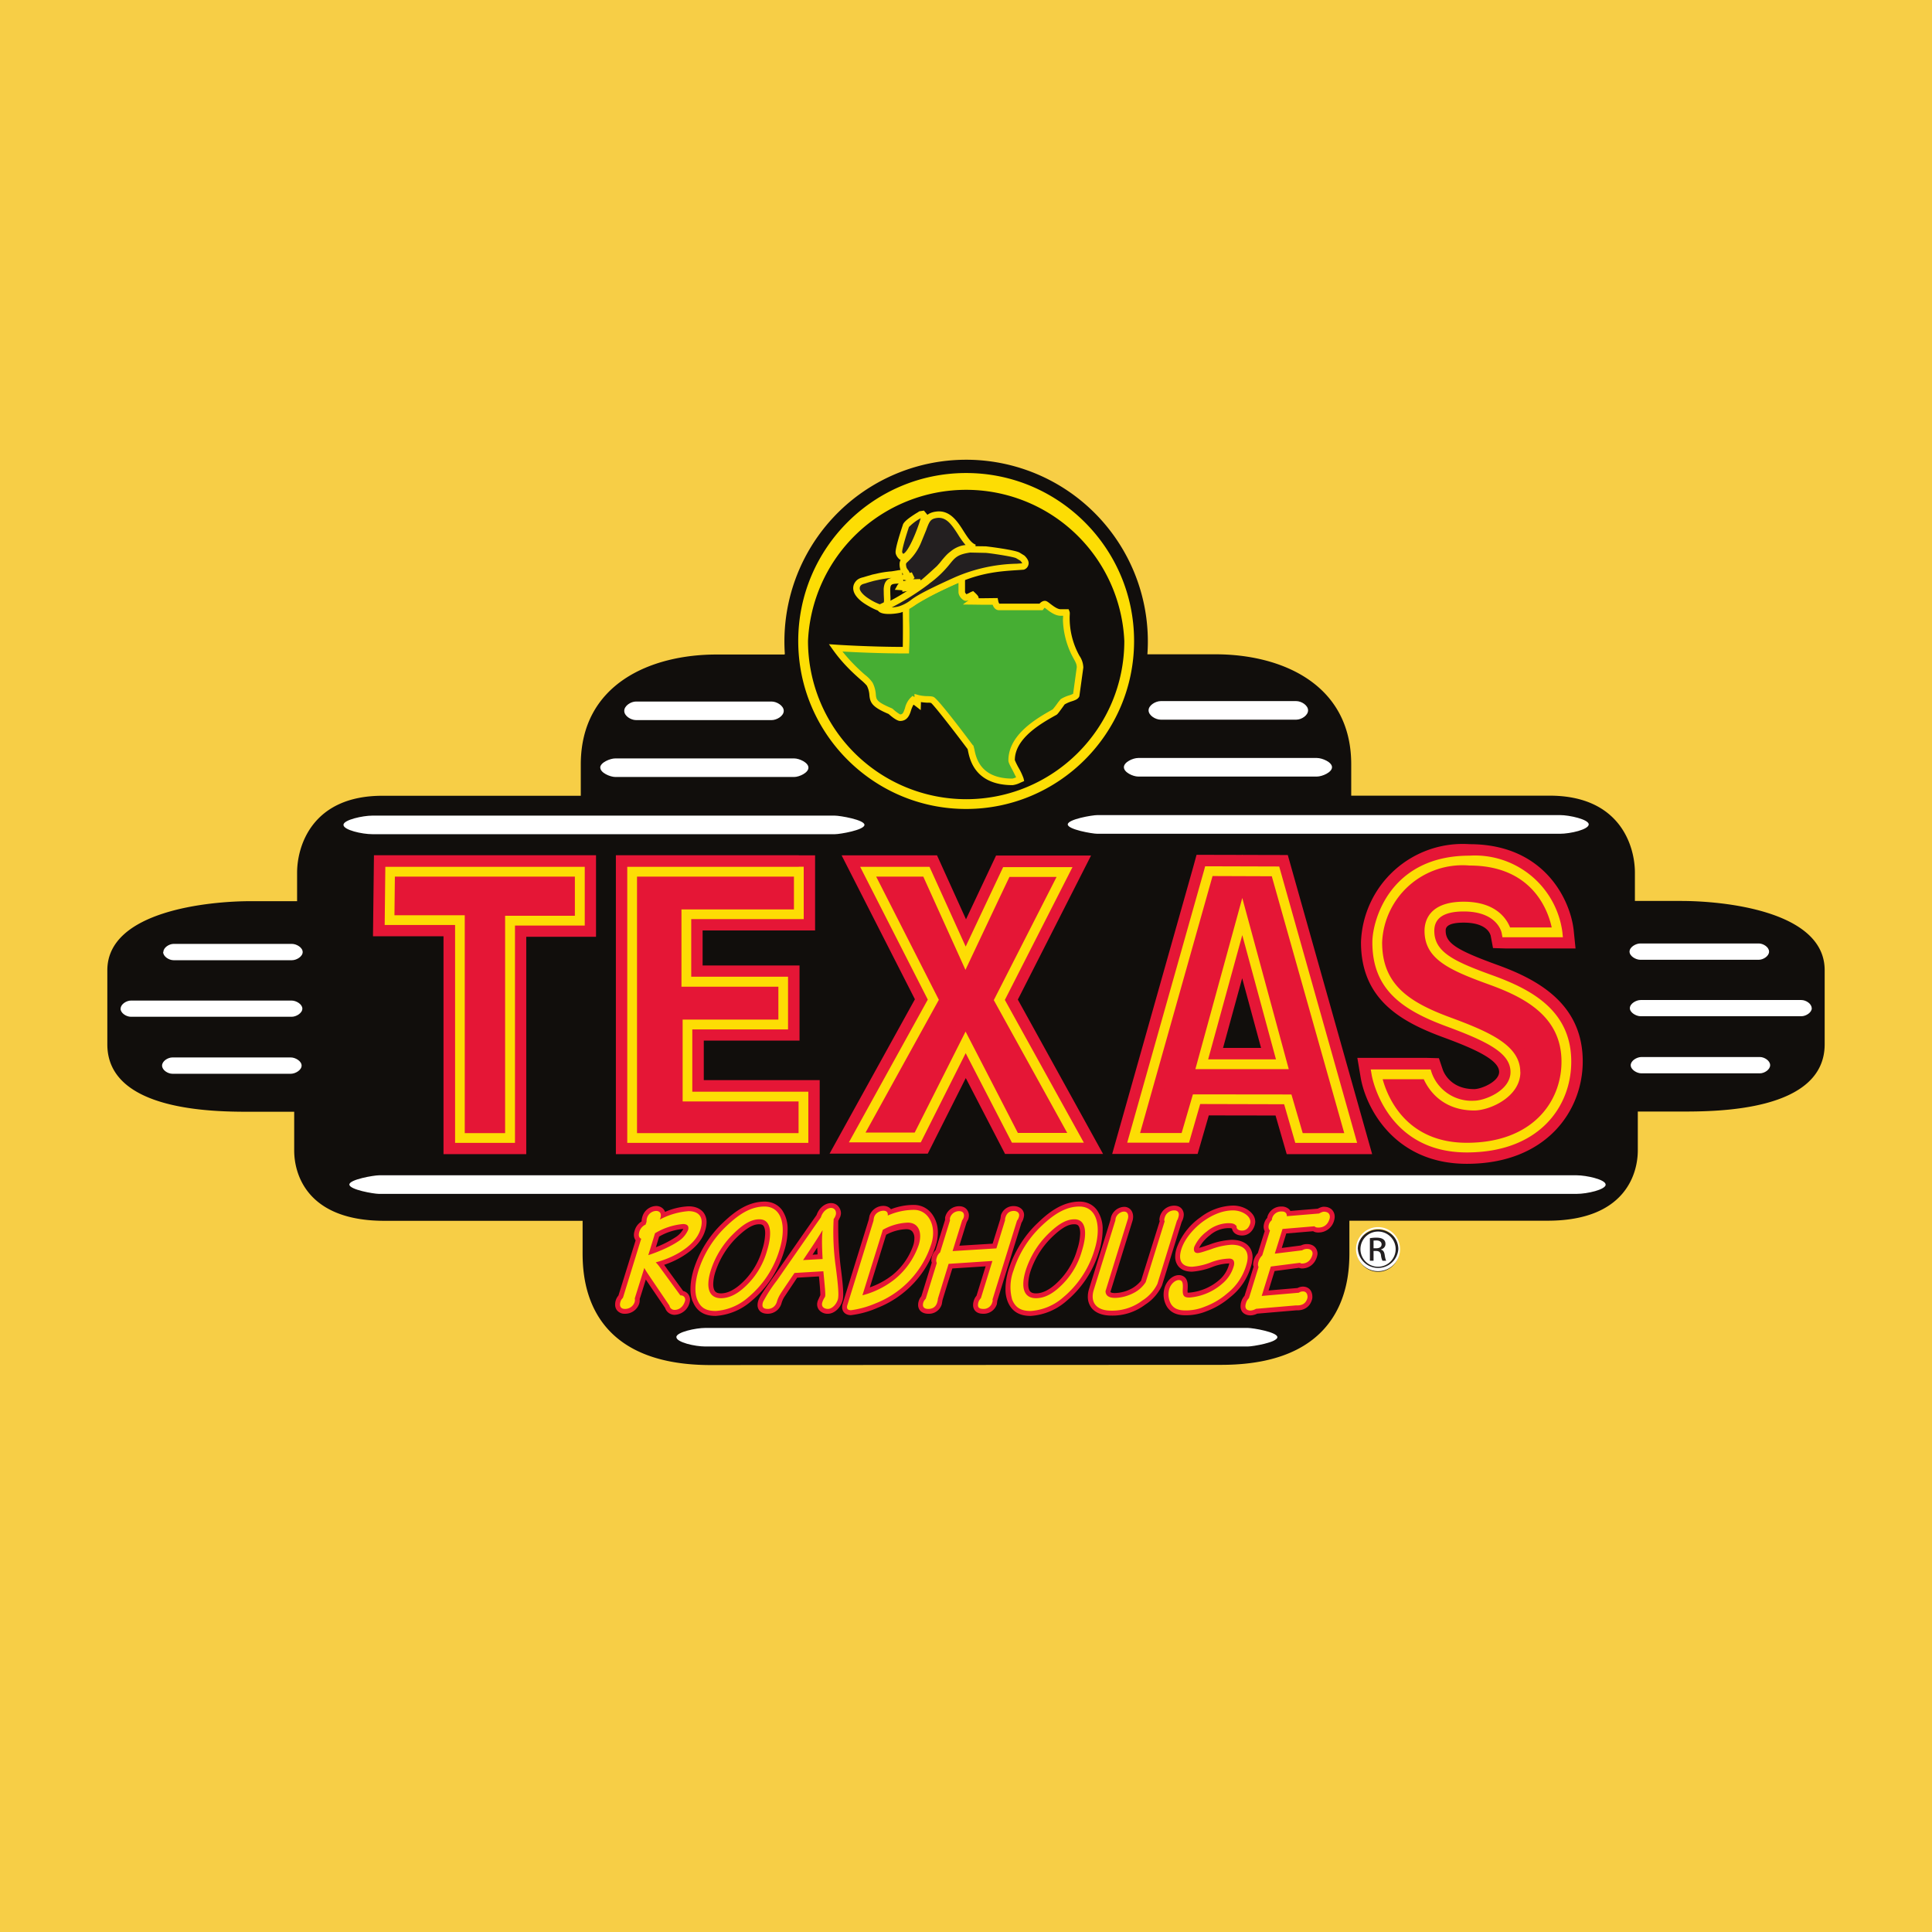<svg xmlns="http://www.w3.org/2000/svg" viewBox="0 0 18 18"><rect x="0" y="0" width="18" height="18" fill="#333333" stroke="none"/>  <g clip-path="url(#a)">    <path fill="#F7CE46" d="M0 0h18v18H0V0Z"/>    <g clip-path="url(#b)">      <path fill="#110E0C" d="M6.622 12.718c-1.229 0-1.194-.893-1.194-1.087v-.257H3.581c-.734 0-.84-.45-.84-.654v-.362h-.406c-.327 0-1.335 0-1.335-.628v-.69c0-.556.955-.644 1.335-.644h.433V8.13c0-.238.132-.716.795-.716h1.848v-.291c0-.752.654-1.025 1.264-1.025h.635l.002-.009a1.693 1.693 0 1 1 3.378.007h.635c.61 0 1.264.274 1.264 1.025v.292h1.848c.663 0 .795.477.795.716v.265h.433c.38 0 1.335.088 1.335.645v.69c0 .627-1.008.627-1.335.627h-.406v.363c0 .203-.106.654-.84.654h-1.847v.256c0 .194.035 1.087-1.194 1.087l-4.756.002Z"/>      <path fill="#E51636" d="M3.634 8.12h1.767v.456h-.65v2.026h-.467v-2.03H3.63l.005-.452Z"/>      <path fill="#E51636" d="M5.25 8.272v.153H4.6v2.025h-.164V8.42h-.654l.002-.148H5.25Zm.151-.304H3.484l-.009.755h.657v2.03h.771V8.728h.65v-.76h-.152Zm.489.152v2.482h1.595v-.387h-1.08v-.672h.892v-.397h-.902v-.629h1.047V8.12H5.89Z"/>      <path fill="#E51636" d="M7.29 8.272v.094H6.244v.932h.903v.094h-.892v.975h1.08v.083H6.042V8.272H7.29Zm.152-.304H5.738v2.785h1.899v-.69h-1.08v-.368h.892v-.7h-.903v-.326h1.048v-.7h-.152ZM9.456 10.6h.564l-.709-1.285.607-1.192h-.543l-.379.803-.365-.806H8.09l.607 1.193-.71 1.284h.565l.445-.887.46.89Z"/>      <path fill="#E51636" d="m8.533 8.272.46 1.015.479-1.012h.199l-.532 1.043.624 1.13h-.215l-.553-1.072-.538 1.069h-.213l.623-1.13-.531-1.043h.197Zm.098-.303h-.79l.683 1.341-.795 1.438h.915l.354-.704.366.707h.913l-.794-1.438.682-1.342H9.28L9 8.565l-.27-.596h-.1Zm5.405.716h.475s-.069-.668-.82-.668a.795.795 0 0 0-.859.762c0 .413.262.593.661.74.4.147.626.262.626.467 0 .205-.262.313-.385.313-.352 0-.438-.291-.438-.291h-.471s.111.683.841.683c.615 0 .927-.374.927-.802 0-.427-.32-.622-.697-.758-.377-.137-.579-.23-.579-.46 0-.14.105-.227.32-.227.36 0 .4.241.4.241Z"/>      <path fill="#E51636" d="M14.27 9.987c0-.317-.328-.464-.724-.61-.42-.155-.562-.306-.562-.598 0-.006.019-.61.707-.61.39 0 .553.207.621.365h-.176c-.071-.117-.222-.241-.499-.241-.347 0-.471.195-.471.378 0 .357.345.482.678.603.43.155.598.328.598.615 0 .395-.305.65-.776.65-.38 0-.554-.215-.632-.38h.166a.6.6 0 0 0 .534.292c.193 0 .537-.155.537-.464Zm-1.59-1.208c0 .529.366.737.76.883.317.116.527.216.527.325 0 .09-.165.16-.233.16-.226 0-.287-.165-.293-.184l-.035-.104-.11-.003h-.65l.03.177c.045.28.31.81.99.81.741 0 1.08-.494 1.08-.954 0-.542-.427-.766-.798-.9-.38-.138-.479-.203-.479-.318 0-.02 0-.075.168-.075.21 0 .246.1.25.119V8.71l.023.123.126.004h.643l-.017-.167c-.029-.278-.268-.805-.97-.805a.948.948 0 0 0-1.012.914Zm-1.106-.241-.377 1.377h.75l-.373-1.377Zm.31-.42.7 2.483h-.482l-.104-.36-.85-.001-.104.36h-.482l.701-2.485.62.002Z"/>      <path fill="#E51636" d="M11.378 8.268h.39c.052.186.527 1.87.616 2.181h-.168l-.104-.359-1.078-.002-.104.36h-.167l.615-2.18Zm-.26-.194-.756 2.677h.796l.104-.359.622.001.104.36h.796l-.786-2.787-.85-.002-.03.11Z"/>      <path fill="#E51636" d="m11.573 9.114.176.649h-.354l.178-.649Zm-.145-.616-.43 1.568h1.148l-.571-2.104-.147.536Z"/>      <path fill="#46AE33" d="M8.44 5.65c0 .126.006.283 0 .407-.311 0-.655-.021-.655-.021.144.203.3.3.319.338.065.13-.041.154.19.251 0 0 .068.061.092.061.081 0 .061-.11.119-.165.017.012.03.02.045.035v-.052c.068.018.114.007.137.017.034.016.355.442.355.442.014.025.014.321.392.321.017 0 .066-.023.073-.026-.01-.037-.082-.153-.082-.173 0-.227.258-.371.401-.451.01-.005.07-.094.073-.095.047-.032.115-.038.128-.061l.036-.26c0-.093-.09-.106-.128-.408-.007-.06.007-.087 0-.104h-.054c-.06 0-.13-.078-.146-.078-.02 0-.037.026-.037.026h-.391c-.024 0-.034-.038-.037-.052-.097.005-.122 0-.21 0 .036-.027.041-.021 0-.06-.014.007-.048.026-.063.026-.004 0-.037-.025-.037-.052v-.131s-.098.036-.251.114c-.154.078-.173.096-.206.117a.884.884 0 0 1-.062.035Z"/>      <path fill="#FDDD04" d="m8.519 5.642.017-.011a2.977 2.977 0 0 1 .394-.201v.086c0 .04.043.082.067.082a.09.09 0 0 0 .028-.006l-.054.04.09.001.075.001h.112c.012.032.032.051.059.051h.407l.01-.013a.05.05 0 0 1 .009-.01l.016.012c.032.025.082.063.132.063h.024l-.002.038a.788.788 0 0 0 .102.365c.017.031.027.05.027.077l-.034.247a.21.21 0 0 1-.035.014.33.33 0 0 0-.081.036l-.025.031a.697.697 0 0 1-.049.064c-.146.082-.413.233-.413.476 0 .017.01.038.042.097l.03.06a.203.203 0 0 1-.034.012c-.302 0-.34-.198-.355-.273l-.01-.038-.002.003c-.148-.198-.332-.436-.367-.452-.015-.007-.032-.007-.054-.008a.385.385 0 0 1-.087-.01l-.038-.011v.03a8.204 8.204 0 0 0-.018-.012l-.018.017a.202.202 0 0 0-.052.096c-.016.048-.023.06-.046.06a.383.383 0 0 1-.07-.053L8.31 6.6l-.004-.002c-.14-.059-.142-.081-.146-.126a.283.283 0 0 0-.03-.111.32.32 0 0 0-.07-.073 1.669 1.669 0 0 1-.211-.218c.115.007.363.018.59.018h.03l.001-.029a3.16 3.16 0 0 0 .001-.279v-.11l.047-.027Zm.43-.285c-.003.001-.1.037-.254.115-.129.066-.164.09-.193.108l-.016.011-.074.042-.002.018.002.13a10.872 10.872 0 0 1-.001.246c-.3 0-.621-.02-.625-.021l-.063-.004.037.052c.096.135.199.226.26.28a.44.44 0 0 1 .056.054.22.22 0 0 1 .024.09c.007.07.027.11.179.174.034.03.079.065.107.065.07 0 .09-.059.103-.102a.27.27 0 0 1 .022-.05c.01.006.067.051.067.051l.002-.06v-.015a.535.535 0 0 0 .063.006.12.12 0 0 1 .031.002c.025.018.194.234.341.43l.003.013c.016.08.063.323.416.323a.225.225 0 0 0 .075-.024l.033-.014-.006-.026a.61.61 0 0 0-.046-.098.667.667 0 0 1-.035-.071c0-.206.251-.346.386-.421.01-.005.019-.016.065-.08l.013-.018a.298.298 0 0 1 .063-.028c.032-.01.059-.02.071-.042l.003-.005.037-.268v-.002a.202.202 0 0 0-.036-.108.724.724 0 0 1-.091-.37l.001-.022a.06.06 0 0 0-.003-.022l-.008-.02h-.075c-.03 0-.07-.031-.095-.05-.023-.018-.036-.028-.051-.028-.022 0-.04.015-.05.026H9.31a.067.067 0 0 1-.01-.027l-.005-.025-.157.002h-.02c0-.018-.012-.03-.035-.052l-.016-.015-.022.009a.329.329 0 0 1-.041.02c-.007-.007-.013-.015-.013-.02v-.174l-.041.015Z"/>      <path fill="#231F20" d="m8.575 4.793.02-.004.019.022c-.008.039-.11.365-.198.381-.017.003-.037-.026-.04-.042-.009-.038.065-.252.065-.253.017-.036.122-.094.134-.104Z"/>      <path fill="#FDDD04" d="m8.57 4.833.008-.006c-.025.094-.111.313-.163.333a.043.043 0 0 1-.01-.016v-.001c0-.008.003-.05.062-.229l.003-.023-.002.02a.435.435 0 0 1 .101-.078Zm.02-.073-.026.004-.008.006-.02.012c-.053.034-.107.07-.123.103v.001l-.003.009c-.073.22-.067.249-.065.261.006.027.037.074.077.066.12-.021.22-.4.222-.405l.002-.014-.038-.046-.018.003Z"/>      <path fill="#231F20" d="M8.75 5.297c-.095.083-.166.155-.197.16l-.114.022c-.002 0 .008-.008-.051-.011.03-.052.143-.017.187-.043-.052.002-.098.008-.103-.018-.005-.024.002-.02.028-.045-.046.009-.03.019-.067.012.038-.034-.008-.036-.018-.086-.02-.097.04-.032.141-.251.071-.155.06-.221.16-.24.196-.035.238.267.365.306-.018 0-.034 0-.055.003-.028.002-.045.002-.072.01a.24.24 0 0 0-.08.046c-.032.024-.046.044-.073.074-.02.023-.03.039-.052.061Z"/>      <path fill="#FDDD04" d="M8.46 5.311c-.006-.009-.013-.017-.016-.03a.129.129 0 0 1-.003-.023c0-.01.005-.014.018-.026a.5.5 0 0 0 .125-.183l.045-.11c.03-.082.04-.102.092-.112.09-.016.14.051.206.155a.746.746 0 0 0 .069.096.224.224 0 0 0-.05.01.266.266 0 0 0-.09.05c-.027.02-.042.037-.06.057l-.017.02-.024.03-.027.03-.066.06c-.03.027-.06.054-.084.073l-.004-.013h-.02a.422.422 0 0 1-.047.001l.014-.011-.026-.053-.02.006a.086.086 0 0 0-.014-.027Zm.25-.543c-.089.016-.108.069-.138.149l-.043.107a.445.445 0 0 1-.111.163c-.022.02-.037.037-.037.07 0 .01.001.023.004.037a.124.124 0 0 0 .03.056l-.041.043.054.011.013.002v.003c-.032.004-.062.014-.08.043l-.024.043.05.003.02.002v.014l.032-.005.035-.005.084-.016c.03-.006.069-.04.144-.108l.069-.061.031-.037.022-.026.019-.021a.291.291 0 0 1 .05-.049.21.21 0 0 1 .07-.04.195.195 0 0 1 .05-.009l.016-.001.038-.002h.015l.008-.06c-.04-.013-.075-.067-.112-.125-.058-.092-.131-.206-.267-.181Z"/>      <path fill="#231F20" d="M8.167 5.375c.17-.034.123-.013.208-.032l.01.063c-.082.004-.117.005-.122.084-.002.046.015.135-.013.149l-.052.024c0-.002-.038-.008-.12-.06-.06-.038-.128-.103-.086-.162.022-.031.052-.03.089-.043.032-.012.052-.014.086-.023Z"/>      <path fill="#FDDD04" d="M8.307 5.384c-.041.01-.07.035-.074.105l.001.053.002.043c0 .012 0 .023-.003.028a13.28 13.28 0 0 1-.036.017.478.478 0 0 1-.102-.052c-.048-.03-.08-.065-.085-.091v-.008c0-.007.002-.013.006-.02.01-.013.02-.017.044-.023l.031-.01.05-.014.032-.007a1.03 1.03 0 0 1 .134-.021Zm.043-.007h-.002.002Zm.018-.064-.06.01a.906.906 0 0 0-.147.023l-.033.007-.058.017-.026.008c-.025.006-.055.014-.077.046a.095.095 0 0 0-.016.074c.011.06.075.108.112.131.07.044.109.057.122.061l-.01-.008.014.01.022-.002.052-.024c.038-.018.035-.074.032-.127l-.001-.047c.003-.052.01-.052.091-.056l.034-.001-.004-.034-.015-.093-.032.005Z"/>      <path fill="#231F20" d="m9.036 5.118.146.002c.024 0 .27.035.302.054l.044.027c.003.006.031.031.024.053-.004.012-.01.02-.023.024-.14.01-.36.01-.621.128-.524.237-.332.194-.52.27-.027.012-.17.024-.184-.005 0 0 .159-.053.435-.257.245-.182.178-.267.397-.296Z"/>      <path fill="#FDDD04" d="M8.657 5.438a.981.981 0 0 0 .192-.183c.05-.062.074-.09.19-.107l.142.003c.026 0 .258.034.287.05l.04.024v.001c.012.013.014.018.015.021l.003.001-.053.004a1.52 1.52 0 0 0-.578.127c-.322.145-.377.187-.413.215a.365.365 0 0 1-.106.055.294.294 0 0 1-.068.01 2.38 2.38 0 0 0 .349-.22Zm.375-.35c-.14.019-.176.062-.23.128a.924.924 0 0 1-.181.173c-.268.199-.425.253-.426.254l-.032.01.014.03c.027.062.205.03.222.022a.422.422 0 0 0 .12-.063c.034-.026.086-.065.401-.208.226-.102.417-.113.556-.122l.057-.004h.003a.062.062 0 0 0 .045-.044c.011-.035-.016-.065-.027-.078l-.003-.003-.007-.007-.044-.027c-.04-.025-.298-.058-.318-.059l-.147-.002h-.003Z"/>      <path fill="#FDDD04" d="M7.528 5.972a1.475 1.475 0 0 1 2.947 0c0 .813-.661 1.474-1.474 1.474a1.475 1.475 0 0 1-1.473-1.474Zm-.091 0c0 .863.702 1.565 1.564 1.565.863 0 1.565-.702 1.565-1.565s-.702-1.565-1.565-1.565c-.862 0-1.564.702-1.564 1.565Z"/>      <path fill="#fff" d="M12.187 6.618c0 .048-.062.087-.11.087h-1.263c-.048 0-.113-.039-.113-.087 0-.047.065-.086.113-.086h1.263c.048 0 .11.039.11.086Zm.223.53c0 .048-.092.087-.14.087h-1.666c-.048 0-.133-.039-.133-.087 0-.048.085-.086.133-.086h1.666c.048 0 .14.038.14.086Zm2.392.532c0 .049-.173.088-.268.088h-4.31c-.048 0-.276-.04-.276-.087 0-.048.228-.087.276-.087h4.31c.088 0 .268.04.268.087Zm1.68 1.186c0 .042-.054.076-.096.076h-1.104c-.042 0-.1-.034-.1-.076 0-.042.058-.076.1-.076h1.104c.042 0 .096.034.096.076Zm.01 1.058c0 .042-.054.076-.095.076h-1.105c-.042 0-.099-.034-.099-.076 0-.042.057-.076.1-.076h1.104c.041 0 .095.034.095.076Zm.388-.531c0 .041-.055.075-.097.075h-1.498c-.042 0-.1-.034-.1-.075 0-.042.058-.076.1-.076h1.498c.042 0 .096.034.096.076Zm-1.92 1.643c0 .048-.174.087-.27.087H3.53c-.047 0-.275-.039-.275-.087 0-.047.228-.086.276-.086h11.16c.087 0 .268.039.268.086ZM5.816 6.623c0 .048.062.086.11.086h1.263c.048 0 .113-.038.113-.086 0-.048-.065-.087-.113-.087H5.925c-.047 0-.109.039-.109.087Zm-.223.529c0 .048.092.087.14.087h1.666c.047 0 .133-.039.133-.087 0-.048-.086-.086-.133-.086H5.732c-.047 0-.14.038-.14.086ZM3.2 7.685c0 .048.173.087.269.087h4.31c.047 0 .275-.039.275-.087 0-.047-.228-.086-.276-.086h-4.31c-.087 0-.268.039-.268.086ZM1.52 8.87c0 .042.055.076.096.076h1.105c.042 0 .099-.034.099-.076 0-.042-.057-.076-.1-.076H1.617c-.041 0-.095.034-.095.076Zm-.01 1.058c0 .042.054.076.096.076H2.71c.042 0 .1-.034.1-.076 0-.042-.058-.076-.1-.076H1.606c-.042 0-.096.034-.096.076Zm-.387-.531c0 .042.054.076.096.076h1.499c.042 0 .099-.034.099-.076 0-.041-.057-.075-.1-.075H1.22c-.042 0-.096.034-.096.075Z"/>      <path fill="#FDDD04" d="M5.356 8.167v.365h-.65v2.025H4.33v-2.03h-.655l.004-.36h1.677Zm.045-.091H3.59l-.006.542h.656v2.03h.558V8.623h.65v-.547H5.4Zm1.996.091v.306H6.349v.72h.903v.306H6.36v.763h1.08v.295H5.935v-2.39h1.462Zm.045-.091H5.844v2.572h1.687v-.477H6.45v-.58h.892V9.1H6.44v-.537h1.048v-.488h-.046Zm1.16.091.393.869s.386-.818.41-.866h.439l-.585 1.148.684 1.237h-.46a338.96 338.96 0 0 0-.487-.944l-.474.941h-.458l.683-1.237-.584-1.148h.439Zm.029-.091h-.617l.63 1.237-.735 1.33h.67l.418-.831.431.834h.67l-.736-1.33.63-1.237h-.646l-.349.74-.337-.743h-.029Zm5.533 1.912c0-.248-.284-.373-.655-.51-.39-.144-.632-.311-.632-.698a.75.75 0 0 1 .814-.716c.591 0 .734.428.766.577h-.388c-.03-.076-.128-.24-.432-.24-.33 0-.365.19-.365.271 0 .264.23.366.608.503.33.12.668.298.668.716 0 .376-.273.756-.882.756-.574 0-.742-.438-.784-.592h.383c.037.082.16.291.47.291.145 0 .43-.126.43-.358ZM12.786 8.78c0 .438.277.63.692.783.395.146.595.252.595.425s-.24.267-.339.267a.395.395 0 0 1-.395-.259l-.01-.032h-.558l.009.053c.001.007.126.72.886.72.672 0 .973-.425.973-.846 0-.474-.368-.671-.728-.802-.372-.134-.548-.22-.548-.417 0-.12.092-.18.274-.18.314 0 .353.194.354.202l.007.038h.563l-.005-.05a.822.822 0 0 0-.865-.71c-.738 0-.905.599-.905.808Z"/>      <path fill="#fff" d="M6.302 12.458c0 .048.173.087.269.087h5.054c.048 0 .276-.039.276-.087 0-.047-.228-.086-.276-.086H6.571c-.088 0-.27.039-.27.086Z"/>      <path fill="#E51636" d="M6.363 11.434c.016 0 .02.004.02.004v.002l-.001.01c-.003.01-.019.048-.084.093a1.037 1.037 0 0 1-.212.102l.042-.135a.556.556 0 0 1 .235-.076Zm-.275.029-.01.006-.085.271.056-.018c.107-.034.216-.083.283-.13.076-.052.1-.1.108-.125.01-.032.001-.053-.008-.065-.01-.013-.03-.028-.069-.028a.62.62 0 0 0-.275.089Z"/>      <path fill="#E51636" d="m6.072 11.64.042-.134.002-.006.005-.003a.57.57 0 0 1 .242-.078v.031a.536.536 0 0 0-.222.071l-.03.099a.966.966 0 0 0 .178-.09.205.205 0 0 0 .077-.08h-.003v-.031a.05.05 0 0 1 .027.006l.006.004v.002l.002.002v.007c0 .004 0 .008-.002.014-.004.014-.022.055-.09.101a1.052 1.052 0 0 1-.214.104l-.03.01.01-.029Zm.018-.16-.074.237.028-.009c.106-.034.214-.083.28-.128.073-.05.095-.096.101-.117a.078.078 0 0 0 .004-.023.047.047 0 0 0-.009-.029c-.007-.01-.021-.022-.057-.022a.605.605 0 0 0-.267.087l-.006.003Zm-.025-.021.005-.003.01-.006a.634.634 0 0 1 .283-.091c.044 0 .07.018.082.034.007.01.015.027.014.047 0 .01-.001.02-.005.032-.008.028-.035.08-.114.133a1.203 1.203 0 0 1-.287.132l-.083.027.095-.305Z"/>      <path fill="#E51636" d="M5.808 12.16c-.001-.001-.003-.008 0-.02.004-.009.005-.014.018-.029l.005-.005.18-.583-.026-.01c-.005-.002-.003-.016.001-.029.007-.021.019-.035.044-.048l.01-.006.015-.045v-.005a.07.07 0 0 1 .003-.026.062.062 0 0 1 .056-.042c.005 0 .01.002.01.004.003.003.004.013-.004.034l-.03.074.07-.035a.66.66 0 0 1 .255-.074c.027 0 .062.005.08.029.02.026.012.07.002.101-.022.072-.085.14-.185.2a.824.824 0 0 1-.21.087l-.053.014.04.037a.496.496 0 0 1 .055.07l.005.008.175.239.016-.001c.004 0 .009 0 .011.004a.014.014 0 0 1 .001.013c-.013.043-.043.058-.067.058-.013 0-.017-.01-.018-.015l-.001-.007-.158-.232a.993.993 0 0 1-.078-.121l-.034-.067-.113.363.001.007v.02a.062.062 0 0 1-.061.042c-.01 0-.014-.002-.015-.003ZM6 11.337a.134.134 0 0 0-.006.04v.001l-.004.012a.133.133 0 0 0-.068.116c0 .023.008.038.017.048l-.163.525a.12.12 0 0 0-.03.076c0 .017.005.03.013.043.01.013.028.028.064.028a.123.123 0 0 0 .118-.086.102.102 0 0 0 .005-.03l-.001-.009.067-.214.045.068.154.225c.01.034.038.056.074.056.043 0 .102-.027.125-.101a.082.082 0 0 0 .004-.024.07.07 0 0 0-.015-.044.07.07 0 0 0-.043-.024l-.158-.216a.547.547 0 0 0-.035-.05.835.835 0 0 0 .18-.079c.114-.068.185-.147.212-.234a.258.258 0 0 0 .013-.076.13.13 0 0 0-.024-.08c-.018-.024-.055-.053-.13-.053a.627.627 0 0 0-.229.058.073.073 0 0 0-.01-.03.072.072 0 0 0-.061-.03.122.122 0 0 0-.114.084Z"/>      <path fill="#E51636" d="M6.043 11.792c.01.02.029.049.077.12l.16.234v.003l.002.007c.002.003-.001.002.003.003.017 0 .04-.01.052-.045l-.02.001-.18-.245-.006-.008a.482.482 0 0 0-.053-.068l-.059-.056.078-.021a.813.813 0 0 0 .207-.085c.099-.06.158-.124.178-.191a.188.188 0 0 0 .01-.053.058.058 0 0 0-.01-.035c-.01-.017-.042-.023-.067-.023a.63.63 0 0 0-.248.073l-.107.051.045-.11a.08.08 0 0 0 .006-.016c-.01.001-.033.01-.038.03a.06.06 0 0 0-.004.018v.003l.001.008-.017.054-.005.003-.011.006c-.023.012-.03.021-.037.039a.08.08 0 0 0-.002.012l.033.012-.187.601-.002.002-.005.005c-.012.014-.01.014-.014.024a.04.04 0 0 0 0 .004c.022 0 .04-.012.046-.032a.028.028 0 0 0 0-.012l-.002-.01.125-.403.051.1Zm.209.37v-.004l-.157-.23c-.048-.07-.067-.1-.079-.122L6 11.772l-.1.324v.004a.055.055 0 0 1-.001.026.077.077 0 0 1-.075.054c-.012-.001-.019 0-.027-.01l.012-.01-.012.01a.027.027 0 0 1-.005-.016l.003-.018a.078.078 0 0 1 .02-.035l.003-.002.176-.567-.013-.005c-.014-.007-.012-.017-.013-.022a.093.093 0 0 1 .055-.082l.006-.003.011-.037v-.007c0-.006.001-.015.005-.026a.077.077 0 0 1 .07-.053c.008.001.014 0 .024.01a.03.03 0 0 1 .003.016.09.09 0 0 1-.007.033l-.016.037.036-.018a.658.658 0 0 1 .26-.075c.03 0 .07.004.093.035a.088.088 0 0 1 .015.053.216.216 0 0 1-.01.062c-.025.077-.09.146-.192.208a.836.836 0 0 1-.215.088l-.026.007.02.019c.019.018.036.043.057.072l.005.008.17.232h.01a.025.025 0 0 1 .027.026l-.001.01c-.015.049-.052.07-.082.07a.033.033 0 0 1-.033-.029Zm-.182-.217v.001l.002.002.004.007.017.024.051.075.08.117v.002l.001.002c.009.027.03.044.06.045.038 0 .09-.023.11-.09a.066.066 0 0 0 .004-.02.056.056 0 0 0-.012-.035.054.054 0 0 0-.034-.018l-.005-.002-.004-.004-.158-.217-.005-.007a1.384 1.384 0 0 0-.03-.042l-.013-.017.02-.006a.823.823 0 0 0 .177-.078c.112-.067.18-.144.205-.225a.244.244 0 0 0 .013-.072.116.116 0 0 0-.021-.07c-.016-.02-.047-.047-.117-.047a.61.61 0 0 0-.224.056l-.018.007-.003-.02a.06.06 0 0 0-.007-.023.057.057 0 0 0-.05-.023.107.107 0 0 0-.098.074.118.118 0 0 0-.006.035v.006l-.005.012-.001.005-.005.003a.118.118 0 0 0-.055.069.116.116 0 0 0-.006.034c0 .019.006.03.013.037l.006.007-.003.008-.163.525v.003l-.002.002a.106.106 0 0 0-.027.067.06.06 0 0 0 .01.034c.008.01.021.022.052.022.048 0 .09-.03.104-.075a.088.088 0 0 0 .004-.026l-.001-.007v-.006l.067-.215.01-.03.017.026.046.068Zm.215.305a.092.092 0 0 1-.088-.064 291.08 291.08 0 0 0-.15-.22v-.001l-.001-.001-.001-.001a5.12 5.12 0 0 1-.028-.042c-.022.07-.05.162-.057.18v.008a.116.116 0 0 1-.004.035.138.138 0 0 1-.133.096.09.09 0 0 1-.076-.034.085.085 0 0 1-.016-.052.13.13 0 0 1 .031-.084l.16-.514a.084.084 0 0 1-.016-.051c0-.013.003-.027.008-.043a.147.147 0 0 1 .063-.082l.001-.005c0-.014.003-.028.008-.043a.137.137 0 0 1 .128-.096c.03 0 .058.014.074.038a.07.07 0 0 1 .008.017.614.614 0 0 1 .219-.052c.078 0 .12.032.141.06a.146.146 0 0 1 .027.088.272.272 0 0 1-.014.08c-.028.092-.102.173-.218.243a.83.83 0 0 1-.163.074.195.195 0 0 0 .018.025l.005.008.154.211a.082.082 0 0 1 .046.028.086.086 0 0 1 .018.054.15.15 0 0 1-.143.14Zm.363-.213c-.026-.036-.024-.105.003-.195a.808.808 0 0 1 .198-.32c.116-.116.18-.131.227-.131.023 0 .039.007.05.021.028.039.024.123-.01.233a.69.69 0 0 1-.21.333c-.065.058-.129.087-.189.087-.032 0-.055-.01-.069-.028Zm.158-.558a.858.858 0 0 0-.212.345.477.477 0 0 0-.025.14c0 .044.01.081.03.108.018.025.053.054.118.054a.351.351 0 0 0 .23-.102.748.748 0 0 0 .227-.36c.029-.093.052-.217 0-.287a.116.116 0 0 0-.098-.047c-.084 0-.165.044-.27.149Z"/>      <path fill="#E51636" d="m6.636 12.046.012-.01.012-.008c.011.014.027.022.057.022.055 0 .116-.027.18-.083a.675.675 0 0 0 .205-.326.53.53 0 0 0 .027-.15c0-.033-.006-.056-.016-.07-.008-.01-.017-.014-.037-.015-.042 0-.1.013-.216.127a.794.794 0 0 0-.194.314.405.405 0 0 0-.021.117c0 .03.006.05.015.064l-.012.009-.012.009a.136.136 0 0 1-.022-.082c0-.035.008-.078.023-.126a.824.824 0 0 1 .201-.327c.117-.116.187-.135.238-.135.026 0 .048.009.062.028.015.021.022.05.022.086 0 .044-.01.098-.03.16a.705.705 0 0 1-.214.34.308.308 0 0 1-.199.09h-.001c-.034 0-.063-.01-.08-.034Zm-.028-.217a.463.463 0 0 0-.024.135c0 .043.01.076.028.1.016.021.045.046.105.047.07 0 .144-.032.22-.098a.732.732 0 0 0 .223-.354.6.6 0 0 0 .03-.168.176.176 0 0 0-.028-.105.1.1 0 0 0-.086-.04c-.078 0-.155.04-.26.144a.844.844 0 0 0-.208.34Zm-.02.253a.196.196 0 0 1-.034-.118c0-.042.008-.09.025-.144a.874.874 0 0 1 .216-.352c.106-.105.191-.153.281-.153.046 0 .086.018.11.053a.205.205 0 0 1 .034.123c0 .06-.015.124-.031.177a.763.763 0 0 1-.233.368.366.366 0 0 1-.239.105.153.153 0 0 1-.13-.06Z"/>      <path fill="#E51636" d="M6.784 11.45c.092-.088.205-.178.34-.178a.12.12 0 0 1 .102.048c.046.063.049.181.007.316a.886.886 0 0 1-.28.426.478.478 0 0 1-.284.122c-.08 0-.12-.024-.145-.088-.023-.055-.018-.15.013-.25a.951.951 0 0 1 .247-.396Zm-.042-.044c-.169.16-.24.348-.263.421a.462.462 0 0 0-.011.293c.035.086.097.125.201.125.137 0 .26-.085.322-.136a.948.948 0 0 0 .3-.456c.048-.155.042-.29-.017-.37a.18.18 0 0 0-.15-.072c-.157 0-.28.098-.382.195Z"/>      <path fill="#E51636" d="M6.795 11.46a.937.937 0 0 0-.244.39.553.553 0 0 0-.026.159c0 .033.004.061.013.082.026.059.054.076.131.078.08 0 .182-.043.274-.119a.87.87 0 0 0 .275-.419.585.585 0 0 0 .03-.17.222.222 0 0 0-.035-.132c-.02-.028-.049-.042-.09-.042-.127 0-.237.086-.328.173l-.01-.01.01.01Zm-.285.642a.246.246 0 0 1-.016-.093c0-.05.01-.109.028-.168.022-.07.09-.25.252-.402.092-.089.207-.182.35-.182.047 0 .088.018.114.054.027.037.04.089.04.15a.62.62 0 0 1-.03.179.902.902 0 0 1-.285.434.492.492 0 0 1-.294.125h-.005c-.08 0-.128-.03-.154-.097Zm.243-.686a.999.999 0 0 0-.26.416.607.607 0 0 0-.029.177c0 .04.006.077.018.105.034.081.087.114.187.115.13 0 .252-.082.313-.132a.931.931 0 0 0 .294-.448.644.644 0 0 0 .032-.188.281.281 0 0 0-.046-.168.165.165 0 0 0-.139-.067c-.15 0-.27.095-.37.19l-.01-.01.01.01Zm-.3.71a.306.306 0 0 1-.02-.117c0-.057.011-.12.031-.186a1.03 1.03 0 0 1 .268-.428c.101-.097.228-.199.391-.2.068 0 .126.028.164.08a.31.31 0 0 1 .051.186.64.64 0 0 1-.033.197.962.962 0 0 1-.304.463.56.56 0 0 1-.332.139h-.004c-.105 0-.175-.044-.211-.135Zm1.176-.553c0 .037.001.08.004.128l-.092.005.088-.133Zm-.14.103-.066.097.06-.003.214-.012-.002-.03a1.486 1.486 0 0 1 0-.26l-.059-.02a5.363 5.363 0 0 1-.148.228Z"/>      <path fill="#E51636" d="m7.57 11.69.047-.003a2.825 2.825 0 0 1-.003-.064l-.043.066Zm-.041.008.087-.133.028-.043v.051c0 .037.001.08.004.127l.001.015-.015.001-.092.005-.03.002.017-.026Zm-.028-.013-.049.071.03-.001.199-.011-.001-.015a2.406 2.406 0 0 1-.006-.158c0-.036.001-.067.004-.093l-.035-.012c-.055.089-.103.16-.142.219Zm-.026-.017.013.008-.013-.008c.041-.06.091-.135.148-.228l.006-.01.082.027-.002.013a.821.821 0 0 0-.005.101c0 .044.002.096.006.156l.003.046-.228.012-.092.005.082-.122Z"/>      <path fill="#E51636" d="M7.138 12.14c.007-.024.058-.097.112-.175l.347-.498.062-.088.02-.03c.012-.04.042-.065.064-.065.005 0 .009.002.011.005a.03.03 0 0 1 .003.023l-.01.022-.008.01v.005c-.014.042-.004.288.018.454.016.125.03.259.02.295-.014.043-.046.066-.063.066-.013 0-.021-.003-.024-.007-.002-.003 0-.01 0-.013l.016-.035.01-.02c.005-.018.006-.032-.015-.248l-.002-.03-.314.02-.142.212a.299.299 0 0 0-.034.077c-.01.033-.035.044-.055.044-.016 0-.02-.003-.02-.003s-.001-.006.004-.022Zm.482-.81.002-.004-.075.107-.346.497c-.073.105-.112.16-.121.191-.004.012-.015.05.005.077.013.018.036.027.069.027a.118.118 0 0 0 .113-.087.238.238 0 0 1 .028-.063l.124-.185.225-.014a3.206 3.206 0 0 1 .014.195l-.004.007-.022.048a.09.09 0 0 0-.004.026c0 .015.005.03.013.041a.09.09 0 0 0 .073.032c.043 0 .098-.037.12-.11a.208.208 0 0 0 .007-.06c0-.05-.008-.131-.024-.26a3.18 3.18 0 0 1-.024-.363c0-.032 0-.053.003-.063l.019-.039a.094.094 0 0 0 .004-.027.083.083 0 0 0-.016-.05.074.074 0 0 0-.06-.03c-.052 0-.103.046-.123.107Z"/>      <path fill="#E51636" d="M7.714 12.15c.006 0 .037-.018.048-.057a.144.144 0 0 0 .003-.036c0-.057-.011-.157-.024-.253a3.257 3.257 0 0 1-.024-.367.47.47 0 0 1 .006-.092l.002-.006.002-.003.006-.01.01-.02V11.3c-.012 0-.04.02-.05.054v.002l-.022.033-.062.088-.346.498a1.448 1.448 0 0 0-.112.175h.003c.014 0 .032-.007.04-.033a.314.314 0 0 1 .037-.081l.146-.219.335-.02.002.014.002.03c.014.139.018.194.018.222a.093.093 0 0 1-.004.031v.002l-.01.02-.015.033.009.001Zm-.588.024-.031-.019.025-.006.003-.014c.01-.03.06-.1.115-.179l.347-.497.061-.088.018-.029c.015-.044.047-.072.08-.073.007 0 .017.004.023.011a.037.037 0 0 1 .006.023c0 .004 0 .01-.002.013v.002l-.012.024-.006.01v.001a.413.413 0 0 0-.006.084c0 .097.01.25.025.364.012.096.024.196.024.256a.169.169 0 0 1-.005.045c-.016.048-.048.076-.077.078-.016-.001-.027-.004-.036-.014a.024.024 0 0 1-.004-.014c0-.006.001-.01.003-.015l.015-.035.01-.018a.067.067 0 0 0 .002-.022c0-.025-.004-.08-.018-.22l-.001-.015-.292.018-.137.207a.281.281 0 0 0-.033.072.073.073 0 0 1-.07.056h-.001a.05.05 0 0 1-.026-.006Zm.533-.3c.01.1.015.163.015.188 0 .005 0 .008-.002.014v.002l-.004.006-.021.046a.075.075 0 0 0-.004.022c0 .012.004.023.01.032.012.016.033.026.06.026.035 0 .087-.032.107-.099a.195.195 0 0 0 .006-.055c0-.05-.008-.13-.024-.26a3.196 3.196 0 0 1-.024-.364c0-.032 0-.054.003-.066v-.003l.002-.002.017-.036a.077.077 0 0 0 .004-.022.068.068 0 0 0-.013-.04.058.058 0 0 0-.048-.024c-.042 0-.089.038-.107.093l-.002.004-.074.105-.347.498a1.116 1.116 0 0 0-.119.187.112.112 0 0 0-.006.033c0 .01.003.02.01.03.009.013.026.02.056.02.045 0 .083-.028.098-.076a.254.254 0 0 1 .03-.066l.124-.186.004-.006h.008l.225-.015h.014l.002.014Zm-.586.333a.08.08 0 0 1-.015-.048c0-.02.005-.035.007-.042.012-.036.05-.09.123-.195l.347-.498.073-.104c.022-.064.076-.111.135-.111.029 0 .056.013.072.036a.099.099 0 0 1 .02.058c0 .01-.003.021-.006.032l-.019.039a3.177 3.177 0 0 0 .021.419c.017.13.025.21.025.263a.222.222 0 0 1-.007.064c-.024.077-.084.12-.135.12a.102.102 0 0 1-.085-.038.083.083 0 0 1-.016-.05c0-.01.002-.02.006-.033l.022-.048.002-.005v-.004c0-.02-.004-.08-.013-.17l-.203.012-.12.18a.224.224 0 0 0-.026.059.133.133 0 0 1-.127.097h-.001c-.035 0-.063-.01-.08-.033Zm1.371-.755c.026 0 .046.008.059.026a.1.1 0 0 1 .016.06.22.22 0 0 1-.01.063.615.615 0 0 1-.194.278.734.734 0 0 1-.211.115l.152-.49a.424.424 0 0 1 .188-.052Zm-.234-.02-.01.006-.209.67.05-.01a.835.835 0 0 0 .312-.154.739.739 0 0 0 .236-.338c.023-.076.018-.146-.016-.191a.136.136 0 0 0-.115-.054.542.542 0 0 0-.248.071Z"/>      <path fill="#E51636" d="M8.282 11.354a.57.57 0 0 1 .233-.052c.045 0 .083.02.11.056.04.054.048.136.023.218a.849.849 0 0 1-.502.539.847.847 0 0 1-.217.062l-.007-.001c0-.002 0-.005.003-.012l.242-.781.006-.033c.009-.03.04-.04.058-.04a.02.02 0 0 1 .01.002v.004a.03.03 0 0 1 0 .005l-.007.05.048-.018Zm.012-.07-.007-.011a.07.07 0 0 0-.056-.023c-.044 0-.099.025-.116.081l-.006.035-.242.78c-.004.01-.013.042.005.067.012.016.03.024.057.024a.866.866 0 0 0 .24-.066.911.911 0 0 0 .536-.576.308.308 0 0 0-.031-.273.193.193 0 0 0-.159-.08.578.578 0 0 0-.22.042Z"/>      <path fill="#E51636" d="M8.235 11.326Zm-.053.06-.24.775a.974.974 0 0 0 .417-.187.834.834 0 0 0 .274-.402c.01-.03.014-.06.014-.087a.196.196 0 0 0-.035-.117.116.116 0 0 0-.097-.05.553.553 0 0 0-.228.05l-.072.027.01-.068c-.014.002-.032.01-.037.026l-.006.034Zm-.254.806H7.92l-.014-.002.001-.015c0-.002 0-.008.003-.015l.243-.78.005-.034c.013-.038.05-.05.073-.05.01 0 .013 0 .02.005l.005.004v.006a.037.037 0 0 1 0 .012l-.004.025.024-.008a.585.585 0 0 1 .239-.053c.05 0 .093.022.122.063.027.036.04.084.04.135a.326.326 0 0 1-.015.096.864.864 0 0 1-.51.548.854.854 0 0 1-.223.063h-.001Zm.166-.822v-.001Zm.03 0v.001l-.001.002-.002.007-.008.025-.027.088-.084.268-.12.39a.092.092 0 0 0-.006.027c0 .01.002.019.008.027.009.011.022.017.044.018a.86.86 0 0 0 .235-.066.896.896 0 0 0 .528-.567.354.354 0 0 0 .017-.105.258.258 0 0 0-.047-.154.177.177 0 0 0-.146-.074.563.563 0 0 0-.216.042l-.012.005-.006-.012a.066.066 0 0 0-.006-.01c-.006-.007-.018-.016-.044-.017-.038 0-.087.023-.101.07l-.006.034Zm-.264.853a.074.074 0 0 1-.014-.045c0-.016.004-.03.006-.036l.121-.389.121-.39v.002-.002l.007-.036a.136.136 0 0 1 .13-.092c.034 0 .056.015.067.028l.003.003a.581.581 0 0 1 .214-.04c.069 0 .13.032.17.087a.288.288 0 0 1 .053.172.383.383 0 0 1-.018.114.926.926 0 0 1-.545.586.874.874 0 0 1-.247.068c-.029 0-.053-.01-.068-.03Zm1.017-.537.428-.026.089-.284v-.012l.003-.014c.008-.027.022-.038.05-.038.008 0 .015.004.017.006v.01a.072.072 0 0 1-.013.027l-.003.004-.232.745.002.013-.003.01a.052.052 0 0 1-.051.037c-.018 0-.022-.003-.022-.003s-.001-.006.004-.024a.076.076 0 0 1 .014-.022l.004-.005.004-.007.12-.388-.473.03-.107.347-.001.009-.005.026c-.008.026-.025.037-.054.037-.012 0-.017-.002-.018-.003 0-.001-.002-.006.002-.019a.067.067 0 0 1 .015-.022l.005-.005.11-.352-.007-.011c-.001-.002-.004-.007 0-.023.008-.024.016-.032.022-.036l.008-.006.097-.312-.001-.013v-.008a.057.057 0 0 1 .056-.04c.007 0 .011.001.012.003.002.002.003.008 0 .018l-.006.01-.008.015v.001l-.102.328.044-.003Zm.462-.354-.004.03-.075.24-.343.02.075-.24.002-.002.013-.027a.097.097 0 0 0 .005-.029.072.072 0 0 0-.014-.043.07.07 0 0 0-.061-.028.118.118 0 0 0-.115.085.074.074 0 0 0-.002.02v.009l-.089.287a.134.134 0 0 0-.039.09c0 .007.004.013.005.02l-.1.321a.112.112 0 0 0-.023.04.11.11 0 0 0-.005.032c0 .015.004.029.012.04.01.013.029.028.067.028.056 0 .096-.028.112-.08l.007-.047v.01l.094-.304.343-.023-.093.299a.114.114 0 0 0-.023.039.137.137 0 0 0-.007.04c0 .013.003.027.012.039.018.024.049.027.07.027a.113.113 0 0 0 .11-.08l.004-.03c0-.004.224-.722.226-.73a.131.131 0 0 0 .023-.064.065.065 0 0 0-.013-.039.082.082 0 0 0-.067-.03.106.106 0 0 0-.107.08Z"/>      <path fill="#E51636" d="M9.164 12.15c.019-.001.03-.01.037-.027l.002-.007-.002-.014.233-.75.002-.002.003-.004.009-.018h-.002c-.022.001-.026.004-.034.024l-.003.013v.014l-.092.295-.44.027-.065.004.107-.345v-.003l.003-.005.008-.013.005-.01a.042.042 0 0 0-.04.028v.004l.002.015-.1.32-.003.003-.008.005c-.003.003-.009.008-.016.03a.034.034 0 0 0-.002.01l.01.017-.113.362-.002.003-.005.005a.056.056 0 0 0-.011.016l-.001.002h.002c.025-.001.032-.006.039-.025l.005-.025v-.01l.112-.358.505-.033-.127.411-.005.01-.001.001-.004.005a.074.074 0 0 0-.011.016.16.16 0 0 0-.003.008h.006Zm-.516.03a.045.045 0 0 1-.018-.003c-.005-.002-.006 0-.013-.008-.003-.007-.002-.008-.003-.012 0-.005.001-.011.004-.02a.078.078 0 0 1 .018-.027l.002-.003.107-.342-.004-.006a.03.03 0 0 1-.003-.015c0-.005 0-.012.003-.02a.087.087 0 0 1 .027-.044l.004-.003.094-.304v-.023a.073.073 0 0 1 .071-.051c.01 0 .015-.001.025.009.004.006.004.01.004.016 0 .005 0 .01-.002.015v.001l-.001.002-.007.012-.006.01-.096.308.022-.001.418-.026.085-.272v-.011l.003-.017a.061.061 0 0 1 .064-.048c.013.001.022.002.03.012a.02.02 0 0 1 .004.012c0 .006-.001.01-.002.011a.09.09 0 0 1-.015.032l-.002.002-.23.739.002.013v.003l-.003.01a.067.067 0 0 1-.066.049c-.02 0-.027-.003-.031-.006l-.027-.02.021-.005.005-.017c.004-.012.012-.02.017-.027l.002-.003.002-.004.114-.367-.44.03-.104.334-.001.009-.006.027a.065.065 0 0 1-.065.049h-.003Zm.57-.394-.092.298-.001.003-.002.002a.1.1 0 0 0-.02.034.123.123 0 0 0-.007.036.05.05 0 0 0 .01.03c.012.018.037.021.058.02a.097.097 0 0 0 .094-.067l.004-.03v-.003l.227-.728v-.002l.002-.002a.112.112 0 0 0 .02-.056.05.05 0 0 0-.01-.03.067.067 0 0 0-.055-.024c-.047 0-.077.023-.092.068l-.004.028v.003c-.002.002-.065.206-.076.24l-.003.01h-.01l-.343.022-.022.001.007-.02.074-.241v-.002l.002-.002.001-.002.013-.025a.08.08 0 0 0 .003-.023.057.057 0 0 0-.01-.034c-.007-.01-.02-.021-.049-.022a.103.103 0 0 0-.1.074.06.06 0 0 0-.002.016v.007l.001.003v.003l-.09.288-.001.003-.003.003a.118.118 0 0 0-.035.08l.005.015.001.004-.001.004-.1.322-.001.003-.002.002a.099.099 0 0 0-.02.034.096.096 0 0 0-.005.028.05.05 0 0 0 .01.03c.007.01.02.023.054.023.05 0 .082-.023.097-.069l.007-.045h.002l.092-.297.004-.01h.01l.343-.023.022-.001-.006.02Zm-.57.454c-.042 0-.067-.018-.079-.034a.081.081 0 0 1-.015-.049.125.125 0 0 1 .03-.08l.097-.313c-.001-.005-.004-.011-.004-.02a.15.15 0 0 1 .04-.098l.088-.28v-.008c0-.009 0-.018.003-.025a.133.133 0 0 1 .129-.095c.038 0 .062.018.073.034a.087.087 0 0 1 .017.052c0 .01-.002.022-.005.033v.001l-.016.03-.068.218.31-.019.072-.23.004-.026v-.004a.121.121 0 0 1 .122-.09c.032 0 .062.013.08.036a.08.08 0 0 1 .015.048.15.15 0 0 1-.024.071l-.225.725-.004.029v.003a.128.128 0 0 1-.124.091c-.023 0-.06-.002-.083-.033a.079.079 0 0 1-.015-.048c0-.017.004-.033.008-.045a.125.125 0 0 1 .024-.042l.085-.274-.31.02c-.02.06-.092.295-.092.295l-.006.035v.001a.124.124 0 0 1-.125.091h-.002Zm1.136-.718c.116-.116.18-.131.227-.131.023 0 .038.007.05.021.027.039.024.123-.01.233a.691.691 0 0 1-.21.334c-.065.057-.129.086-.19.086-.032 0-.054-.01-.068-.028a.122.122 0 0 1-.019-.073.41.41 0 0 1 .022-.122.808.808 0 0 1 .198-.32Zm-.043-.043a.859.859 0 0 0-.213.345c-.034.11-.032.197.006.248.018.025.053.054.118.054a.351.351 0 0 0 .229-.102.748.748 0 0 0 .228-.36c.028-.093.052-.217 0-.287a.116.116 0 0 0-.098-.047c-.084 0-.165.044-.27.149Z"/>      <path fill="#E51636" d="M9.6 11.847a.41.41 0 0 0-.02.117c0 .03.005.05.015.064.01.014.027.022.057.022.055 0 .115-.027.179-.083a.675.675 0 0 0 .205-.326.532.532 0 0 0 .028-.15c0-.033-.006-.056-.016-.07-.008-.01-.017-.014-.037-.015-.043 0-.101.013-.217.127a.793.793 0 0 0-.194.314Zm-.03.199a.137.137 0 0 1-.02-.082c0-.036.007-.078.022-.126a.823.823 0 0 1 .2-.327l.012.011-.011-.01c.117-.117.186-.136.238-.136.025 0 .048.009.061.028.016.021.022.05.022.086 0 .044-.01.098-.029.16a.706.706 0 0 1-.214.34.308.308 0 0 1-.2.09c-.035 0-.063-.01-.08-.034Zm-.027-.217a.46.46 0 0 0-.024.135c0 .043.01.076.027.1.016.021.045.046.106.047.07 0 .144-.032.219-.098a.732.732 0 0 0 .223-.354.601.601 0 0 0 .03-.168.177.177 0 0 0-.027-.105.101.101 0 0 0-.086-.04c-.079 0-.155.04-.26.144a.843.843 0 0 0-.208.34Zm-.021.253a.195.195 0 0 1-.033-.118.49.49 0 0 1 .025-.144.874.874 0 0 1 .216-.352l.01.011-.01-.01c.106-.106.19-.154.281-.154a.13.13 0 0 1 .11.053.206.206 0 0 1 .034.123c0 .06-.015.124-.032.177a.763.763 0 0 1-.232.368.366.366 0 0 1-.24.105.152.152 0 0 1-.13-.06Z"/>      <path fill="#E51636" d="M9.458 12.096c-.023-.055-.018-.15.014-.25a.952.952 0 0 1 .247-.396c.092-.088.204-.178.339-.178a.12.12 0 0 1 .102.048c.047.063.05.181.008.316a.886.886 0 0 1-.28.426.478.478 0 0 1-.284.122c-.08 0-.12-.024-.146-.088Zm.219-.69c-.17.16-.24.348-.263.421a.623.623 0 0 0-.03.182c0 .043.006.08.018.11.036.087.098.126.202.126.136 0 .26-.085.322-.136a.948.948 0 0 0 .3-.456c.048-.155.042-.29-.017-.37a.18.18 0 0 0-.151-.072c-.156 0-.28.098-.381.195Z"/>      <path fill="#E51636" d="M9.604 12.169c.08 0 .182-.043.274-.119a.871.871 0 0 0 .275-.42.59.59 0 0 0 .029-.17.223.223 0 0 0-.034-.131.105.105 0 0 0-.09-.042c-.128 0-.237.086-.329.173a.936.936 0 0 0-.243.39.55.55 0 0 0-.027.159c0 .033.005.061.013.081l-.014.006.014-.005c.026.059.054.076.132.078Zm-.16-.067a.245.245 0 0 1-.015-.093c0-.05.01-.109.028-.168a.97.97 0 0 1 .251-.402c.093-.089.208-.182.35-.183.048 0 .088.019.114.055.028.037.04.089.04.15a.62.62 0 0 1-.03.179.9.9 0 0 1-.285.434.492.492 0 0 1-.299.125c-.079 0-.128-.03-.154-.097Zm.243-.685a.999.999 0 0 0-.259.415.609.609 0 0 0-.03.176.28.28 0 0 0 .018.106c.035.081.087.114.188.115a.53.53 0 0 0 .312-.132.932.932 0 0 0 .295-.448.645.645 0 0 0 .032-.188.281.281 0 0 0-.046-.168.164.164 0 0 0-.14-.067c-.148 0-.27.095-.37.19l-.01-.01.01.01Zm-.299.708a.306.306 0 0 1-.02-.117c0-.056.01-.12.031-.185.023-.075.096-.266.268-.428.1-.097.228-.199.39-.2.069 0 .126.028.164.08a.31.31 0 0 1 .052.186.67.67 0 0 1-.033.197.962.962 0 0 1-.304.463.56.56 0 0 1-.332.139H9.6c-.105 0-.176-.044-.212-.135Zm1.492-.77a.061.061 0 0 1 .06-.047c.008 0 .011.002.012.002 0 .002.002.009-.002.024l-.01.024-.004.007-.182.588a.36.36 0 0 1-.127.139.44.44 0 0 1-.273.089c-.061 0-.105-.016-.127-.045-.024-.033-.018-.077-.008-.107l.203-.654v-.005c0-.031.035-.05.05-.05h.006c.003.005.004.019 0 .031l-.209.674v.005c.001.058.045.093.118.093a.42.42 0 0 0 .202-.056.3.3 0 0 0 .115-.111l.18-.58-.006-.012.002-.009Zm-.059-.018a.09.09 0 0 0-.004.027c0 .005.003.008.003.012l-.174.562a.303.303 0 0 1-.087.076.363.363 0 0 1-.171.048c-.052 0-.057-.018-.058-.03l.206-.663a.12.12 0 0 0 .006-.035.083.083 0 0 0-.015-.05.066.066 0 0 0-.055-.026c-.045 0-.11.043-.11.112v-.009l-.2.65c-.02.062-.014.12.016.16.024.033.073.07.176.07a.491.491 0 0 0 .308-.1.407.407 0 0 0 .15-.17l.182-.588-.004.009.017-.04c.01-.032.008-.058-.006-.078a.073.073 0 0 0-.06-.027.122.122 0 0 0-.12.09Z"/>      <path fill="#E51636" d="M10.451 11.345c-.008.007-.014.016-.014.026v.007l-.204.656a.161.161 0 0 0-.008.046c0 .017.004.034.014.047.017.024.056.04.115.04a.42.42 0 0 0 .264-.087.353.353 0 0 0 .121-.13l.183-.59v-.001l.004-.006.009-.022a.05.05 0 0 0 .002-.007c-.012 0-.033.005-.043.036v.002a.378.378 0 0 0 .003.007l.003.006-.182.586c-.012.034-.065.086-.122.12a.436.436 0 0 1-.209.057c-.077.002-.133-.04-.133-.107v-.008l.21-.676a.044.044 0 0 0 .002-.01.051.051 0 0 0-.015.008Zm-.097.852c-.063 0-.112-.016-.139-.052a.107.107 0 0 1-.02-.065c0-.02.005-.04.01-.055l.202-.652v-.002a.071.071 0 0 1 .065-.066h.003c.003 0 .007 0 .015.007.006.008.006.015.006.023a.075.075 0 0 1-.003.021l-.209.672v.002c.002.049.034.077.103.078.063 0 .134-.02.194-.054a.294.294 0 0 0 .108-.102l.179-.574-.004-.006-.002-.005v-.005l.002-.01.015.004-.014-.005a.077.077 0 0 1 .075-.058c.005 0 .01 0 .013.002.004.002.005 0 .01.007s.004.01.005.015a.081.081 0 0 1-.005.024l-.01.025-.003.005-.182.587a.372.372 0 0 1-.133.146.45.45 0 0 1-.28.093Zm-.178-.181a.218.218 0 0 0-.011.064c0 .032.009.06.026.083.02.028.064.064.163.064a.474.474 0 0 0 .299-.098.397.397 0 0 0 .144-.162l.18-.58v-.001l.016-.038a.108.108 0 0 0 .005-.031.053.053 0 0 0-.01-.033c-.01-.013-.025-.021-.048-.021-.05 0-.088.03-.104.08l-.014-.005.014.004a.076.076 0 0 0-.004.022l.003.009.001.004-.001.004-.175.562v.002a.308.308 0 0 1-.094.083.379.379 0 0 1-.179.05c-.027 0-.044-.005-.056-.014a.04.04 0 0 1-.016-.03v-.005l.207-.664a.107.107 0 0 0 .005-.03.069.069 0 0 0-.012-.041.05.05 0 0 0-.043-.02.104.104 0 0 0-.095.09v.008h-.002l-.2.644Zm-.01.165a.168.168 0 0 1-.031-.101c0-.024.004-.048.012-.073l.2-.645a.132.132 0 0 1 .125-.118.08.08 0 0 1 .067.032c.013.018.018.04.018.059a.135.135 0 0 1-.006.04l-.205.66c0 .002 0 .003.003.005.004.003.014.007.038.007a.348.348 0 0 0 .164-.046.31.31 0 0 0 .08-.069l.174-.555a.029.029 0 0 1-.003-.012.137.137 0 0 1 .139-.132c.029 0 .056.01.072.033.01.014.016.032.016.05a.14.14 0 0 1-.008.043l-.013.03-.182.587a.417.417 0 0 1-.155.178.506.506 0 0 1-.317.103c-.106 0-.162-.04-.188-.076Zm.87-.433c-.014-.02-.015-.054 0-.098a.531.531 0 0 1 .194-.248.448.448 0 0 1 .258-.094c.049 0 .1.022.122.051.013.017.009.03.008.033-.012.039-.033.043-.046.043-.014 0-.02-.003-.02-.004v-.019l-.014-.014c-.019-.018-.037-.031-.093-.031a.35.35 0 0 0-.22.083.392.392 0 0 0-.127.158.083.083 0 0 0 .007.073c.012.015.03.024.052.024.024 0 .05-.009.106-.027l.03-.01a.63.63 0 0 1 .181-.04c.036 0 .083.006.105.036.01.014.014.032.014.05a.21.21 0 0 1-.01.062.49.49 0 0 1-.168.251.643.643 0 0 1-.2.119.433.433 0 0 1-.17.033c-.057 0-.089-.014-.11-.045a.152.152 0 0 1-.012-.116c.012-.04.046-.062.06-.062l.004.001c.001.002.005.01.002.047-.002.033-.001.07.02.093.02.02.048.023.073.023a.56.56 0 0 0 .33-.14.36.36 0 0 0 .11-.172c.014-.043.004-.07-.007-.084a.073.073 0 0 0-.062-.028.548.548 0 0 0-.184.038.598.598 0 0 1-.163.039c-.035 0-.058-.009-.07-.025Zm.159-.395a.594.594 0 0 0-.218.279c-.02.063-.016.116.01.152.024.033.064.05.119.05.04 0 .096-.014.182-.043a.482.482 0 0 1 .165-.035c.007 0 .012.002.013.004.002.002.004.012-.001.03a.303.303 0 0 1-.093.144.505.505 0 0 1-.29.126c-.023 0-.027-.004-.028-.005-.001 0-.007-.009-.004-.047.002-.035.002-.07-.02-.093a.064.064 0 0 0-.048-.02c-.047 0-.099.046-.117.105a.211.211 0 0 0 .02.166c.032.05.082.073.16.073.06 0 .106-.005.192-.037a.708.708 0 0 0 .216-.128.548.548 0 0 0 .188-.28c.021-.07.017-.125-.013-.166-.02-.028-.064-.061-.154-.061a.673.673 0 0 0-.2.043l-.03.01c-.047.015-.073.024-.087.024h-.004s0-.008.003-.018a.341.341 0 0 1 .106-.128.288.288 0 0 1 .183-.07c.031 0 .04.003.047.01a.062.062 0 0 0 .014.033c.01.011.03.025.066.025.049 0 .087-.031.104-.086a.096.096 0 0 0-.017-.087.218.218 0 0 0-.171-.075.507.507 0 0 0-.293.105Z"/>      <path fill="#E51636" d="M11.461 12.086h.001Zm-.538.055a.158.158 0 0 1-.021-.081c0-.016.002-.032.007-.047.015-.046.048-.07.075-.072l.013.001.004.007a.092.092 0 0 1 .004.033.424.424 0 0 1-.002.045c0 .024.005.046.018.059.014.015.036.019.06.019.111 0 .243-.07.32-.137a.344.344 0 0 0 .107-.165.115.115 0 0 0 .006-.034.06.06 0 0 0-.011-.037c-.008-.01-.02-.021-.05-.022a.535.535 0 0 0-.179.037.608.608 0 0 1-.168.04c-.037 0-.066-.008-.082-.03l.012-.01.012-.008c.007.01.025.018.058.018a.61.61 0 0 0 .158-.038.565.565 0 0 1 .189-.04.09.09 0 0 1 .074.035.09.09 0 0 1 .017.055.146.146 0 0 1-.007.043.375.375 0 0 1-.115.179.575.575 0 0 1-.34.144c-.026 0-.06-.002-.084-.028a.12.12 0 0 1-.025-.08.375.375 0 0 0 .002-.053.049.049 0 0 0-.013.009.087.087 0 0 0-.024.039.131.131 0 0 0 .01.103c.018.026.042.037.098.038a.42.42 0 0 0 .165-.032.628.628 0 0 0 .194-.116.474.474 0 0 0 .173-.301.068.068 0 0 0-.011-.042c-.016-.022-.058-.03-.093-.03a.623.623 0 0 0-.177.04l-.03.01c-.056.018-.082.027-.11.027a.077.077 0 0 1-.064-.03.082.082 0 0 1-.015-.05c0-.012.002-.024.006-.036a.405.405 0 0 1 .132-.166.365.365 0 0 1 .229-.086c.058 0 .084.016.103.035l.02.02v.013h.004c.01 0 .019.002.03-.03l.002-.006c0-.003 0-.007-.006-.015-.017-.024-.066-.046-.11-.045-.08 0-.163.03-.25.09a.518.518 0 0 0-.188.24.183.183 0 0 0-.01.054c0 .015.003.025.008.032l-.012.009-.012.009a.084.084 0 0 1-.014-.05c0-.019.003-.04.01-.063a.546.546 0 0 1 .201-.255.464.464 0 0 1 .267-.096c.053 0 .107.022.134.057a.05.05 0 0 1 .012.033l-.002.013c-.012.043-.043.055-.06.054-.017 0-.024-.002-.031-.01-.008-.009-.004-.009-.005-.012v-.011l-.009-.009c-.017-.016-.028-.026-.082-.027a.334.334 0 0 0-.21.08.38.38 0 0 0-.122.15.095.095 0 0 0-.005.028c0 .013.004.024.01.032.008.011.02.018.039.018a.38.38 0 0 0 .101-.026l.03-.01a.645.645 0 0 1 .186-.041c.037 0 .089.005.117.042a.099.099 0 0 1 .018.06.505.505 0 0 1-.184.325.66.66 0 0 1-.204.12.448.448 0 0 1-.175.034h-.003c-.058 0-.097-.015-.12-.052Zm-.043-.137a.194.194 0 0 0 .017.154c.03.045.072.065.149.066a.48.48 0 0 0 .186-.036.698.698 0 0 0 .212-.127v.001a.532.532 0 0 0 .182-.273.253.253 0 0 0 .013-.076.126.126 0 0 0-.023-.077c-.018-.024-.055-.054-.142-.054a.66.66 0 0 0-.196.042l-.03.01c-.047.015-.072.024-.093.024h-.004v-.016l-.004-.001-.009-.001v-.004l.004-.015a.353.353 0 0 1 .111-.136.304.304 0 0 1 .192-.073c.031 0 .047.004.057.014l.004.004v.005c.002.01.006.02.011.025.008.009.023.02.055.02.042 0 .073-.025.089-.075a.075.075 0 0 0 .003-.022.086.086 0 0 0-.018-.051c-.029-.04-.094-.07-.158-.07a.492.492 0 0 0-.284.102.579.579 0 0 0-.212.271.24.24 0 0 0-.013.072c0 .027.007.05.02.068.02.027.055.042.107.043a.622.622 0 0 0 .178-.042.496.496 0 0 1 .169-.035c.009 0 .016-.001.026.01a.03.03 0 0 1 .004.018.087.087 0 0 1-.004.025.32.32 0 0 1-.097.151.519.519 0 0 1-.3.13c-.024-.001-.031-.002-.04-.01-.005-.006-.008-.015-.008-.039v-.02l.002-.024c0-.025-.004-.045-.016-.057-.01-.01-.02-.014-.038-.015h-.001c-.038 0-.086.041-.101.094Zm-.008.17a.216.216 0 0 1-.031-.114.22.22 0 0 1 .01-.065c.02-.064.074-.114.131-.115a.08.08 0 0 1 .06.024c.02.022.024.05.024.078a.411.411 0 0 1-.002.044l.001.017h.017a.491.491 0 0 0 .28-.12.287.287 0 0 0 .091-.152.465.465 0 0 0-.16.034.648.648 0 0 1-.187.043c-.058 0-.104-.018-.131-.055a.142.142 0 0 1-.026-.086c0-.025.005-.052.014-.08a.607.607 0 0 1 .223-.287.52.52 0 0 1 .302-.108c.073 0 .145.031.183.082a.116.116 0 0 1 .024.069c0 .01-.002.02-.005.031-.018.06-.062.097-.118.097-.04 0-.065-.016-.077-.03a.074.074 0 0 1-.017-.035c-.004-.002-.01-.004-.033-.004a.27.27 0 0 0-.173.067.351.351 0 0 0-.1.117c.014-.004.036-.01.067-.021l.03-.01a.685.685 0 0 1 .205-.044c.094 0 .143.036.166.067.02.027.03.06.03.095a.285.285 0 0 1-.015.085.563.563 0 0 1-.194.288.72.72 0 0 1-.219.13.51.51 0 0 1-.196.038h-.002c-.08 0-.137-.025-.172-.08Zm.763.002c-.001 0-.003-.008.002-.024a.073.073 0 0 1 .02-.035l.006-.005.096-.31-.007-.015c-.001-.001-.003-.009.002-.023a.102.102 0 0 1 .027-.045l.006-.006.08-.26-.015-.012c-.002-.002-.005-.01 0-.024a.055.055 0 0 1 .018-.027l.006-.007.003-.016.002-.007a.057.057 0 0 1 .058-.043c.011 0 .017.002.018.004.001 0 .002.004.001.008l-.002.035.34-.028.01-.004a.146.146 0 0 1 .029-.012c.01 0 .019.002.022.006a.022.022 0 0 1 0 .021c-.012.04-.036.06-.073.06-.012 0-.015-.001-.017-.003l-.01-.01-.33.028-.093.295.308-.039.005-.002a.052.052 0 0 1 .033-.01c.008 0 .014.003.017.007a.01.01 0 0 1 .002.006c0 .002 0 .005-.002.007-.01.036-.032.054-.063.055l-.005-.008-.312.04-.104.336.398-.034.006-.005c.012-.007.016-.007.023-.007.005 0 .006.001.007.002.005.006.005.019.004.023-.009.029-.025.047-.074.044h-.002l-.382.033-.005.003a.096.096 0 0 1-.036.012c-.012 0-.017-.003-.017-.004Zm.188-.834-.002.011a.105.105 0 0 0-.027.046.11.11 0 0 0-.005.033c0 .014.004.026.01.037l-.066.213a.157.157 0 0 0-.043.1c0 .007.004.012.006.02l-.087.28a.13.13 0 0 0-.03.052.126.126 0 0 0-.006.037c0 .016.004.03.013.041.01.013.028.029.066.029.022 0 .044-.01.057-.016l.367-.032c.07.003.114-.026.133-.087a.093.093 0 0 0-.013-.076.068.068 0 0 0-.056-.028.094.094 0 0 0-.047.013l-.296.025.067-.212.241-.031a.054.054 0 0 0 .025.005c.06 0 .106-.035.125-.098a.074.074 0 0 0-.01-.067.08.08 0 0 0-.065-.03.11.11 0 0 0-.056.012l-.204.026.052-.166.265-.023a.088.088 0 0 0 .047.012c.064 0 .111-.037.132-.102a.083.083 0 0 0-.01-.075c-.01-.015-.032-.032-.072-.032a.132.132 0 0 0-.053.017l-.268.023a.066.066 0 0 0-.012-.02.084.084 0 0 0-.062-.023c-.056 0-.1.032-.116.086Z"/>      <path fill="#E51636" d="M12.135 12.074Zm-.483.09a.093.093 0 0 0 .029-.01l.008-.004.385-.033h.011c.038-.002.042-.01.05-.032l.001-.003v-.004c-.002 0-.003 0-.01.005l-.01.006-.424.036.114-.367.331-.042.005.008c.02-.003.032-.015.04-.042h-.002c-.015 0-.012 0-.026.006l-.008.005-.333.042.102-.328.348-.03.005.005.009.01h.007c.03-.001.047-.014.06-.05v-.006a.031.031 0 0 0-.008-.002h-.002a.169.169 0 0 0-.022.01l-.011.006-.361.03.001-.017.002-.031h-.004c-.017 0-.034.003-.044.031v.006l-.005.021-.003.004-.007.006c-.007.008-.01.01-.014.021a.032.032 0 0 0-.002.01l.02.017-.084.273-.003.003-.006.006a.086.086 0 0 0-.025.05v.001l.01.018-.1.32-.002.003-.005.005a.056.056 0 0 0-.018.03.068.068 0 0 0-.002.007h.003Zm-.03.021c-.004-.007-.003-.01-.004-.015 0-.006.001-.013.004-.023a.088.088 0 0 1 .025-.041l.002-.003.094-.3-.005-.009c-.002-.005-.002-.008-.002-.013a.117.117 0 0 1 .035-.073l.002-.004.077-.245-.008-.007c-.008-.008-.007-.013-.008-.02 0-.006 0-.013.003-.02a.07.07 0 0 1 .022-.034l.003-.003.002-.012.002-.008a.072.072 0 0 1 .073-.054c.014 0 .021.002.029.009.007.009.005.012.005.017v.02l.32-.027.006-.003c.009-.003.021-.011.036-.013.013 0 .024.001.034.013a.03.03 0 0 1 .006.019l-.003.015c-.012.044-.045.072-.088.071-.012 0-.022-.002-.028-.008l-.005-.005-.313.026-.082.264.28-.036.003-.001a.068.068 0 0 1 .04-.01c.011 0 .022 0 .03.011a.025.025 0 0 1 .005.015l-.002.012c-.011.04-.04.065-.077.066h-.01l-.004-.008-.292.038-.095.305.372-.032.003-.002a.048.048 0 0 1 .03-.01c.008-.001.019.006.02.009a.04.04 0 0 1 .007.026v.01c-.008.03-.034.057-.08.055h-.011l-.378.033-.002.001a.106.106 0 0 1-.043.014c-.015-.001-.02-.001-.03-.01Zm.214-.83v.005l-.004.003a.092.092 0 0 0-.024.04.095.095 0 0 0-.004.028c0 .011.003.02.008.03l.004.006-.002.006-.067.213v.004l-.003.002a.14.14 0 0 0-.039.089l.005.016.002.004-.002.004-.087.28v.003l-.003.003a.114.114 0 0 0-.027.047.11.11 0 0 0-.005.032.05.05 0 0 0 .01.033c.007.01.02.022.054.022a.122.122 0 0 0 .05-.014l.003-.002h.003l.369-.031h.008c.06-.001.092-.025.11-.077a.074.074 0 0 0 .002-.02.075.075 0 0 0-.013-.043.052.052 0 0 0-.044-.021.08.08 0 0 0-.04.011l-.002.002h-.004l-.295.025-.023.002.007-.021.066-.213.003-.01h.01l.241-.032h.005l.004.002a.04.04 0 0 0 .018.004c.054 0 .092-.03.11-.088a.073.073 0 0 0 .004-.02.054.054 0 0 0-.01-.034.065.065 0 0 0-.054-.024.094.094 0 0 0-.049.011l-.002.002h-.003l-.204.026-.023.003.007-.023.052-.166.003-.01h.01c.034-.004.246-.022.265-.023h.005l.004.002c.014.009.03.01.04.01.056-.001.097-.032.116-.092a.085.085 0 0 0 .004-.025.063.063 0 0 0-.011-.037c-.009-.011-.024-.025-.06-.025a.122.122 0 0 0-.047.015l-.002.002h-.003l-.267.022-.011.001-.005-.01a.052.052 0 0 0-.009-.015c-.008-.008-.021-.018-.051-.018a.101.101 0 0 0-.101.074l-.002.01Zm-.263.866a.084.084 0 0 1-.015-.05.14.14 0 0 1 .006-.042.147.147 0 0 1 .031-.056l.085-.272c-.002-.004-.005-.01-.005-.02 0-.013.002-.026.006-.04a.175.175 0 0 1 .038-.067l.064-.204a.087.087 0 0 1-.01-.039c0-.012.002-.024.006-.037a.121.121 0 0 1 .028-.048v-.007l.001-.002a.132.132 0 0 1 .131-.096.1.1 0 0 1 .073.027.074.074 0 0 1 .01.014l.255-.021c.016-.008.036-.018.057-.018.045 0 .072.02.084.038a.091.091 0 0 1 .017.055.117.117 0 0 1-.005.033.15.15 0 0 1-.146.114c-.01 0-.03 0-.05-.012l-.25.021-.042.135.178-.023a.125.125 0 0 1 .06-.013c.031 0 .06.012.078.036.01.015.017.033.017.051 0 .01-.002.02-.005.03-.02.068-.073.11-.14.11a.069.069 0 0 1-.027-.006l-.228.03-.056.181.27-.023a.108.108 0 0 1 .05-.013c.028 0 .053.011.07.033.014.02.018.043.018.061a.085.085 0 0 1-.004.029c-.019.064-.07.099-.138.098h-.008l-.364.031a.148.148 0 0 1-.061.016h-.001c-.041 0-.066-.018-.078-.034Z"/>      <path fill="#FDDD04" d="m11.297 8.162.552.002.675 2.393h-.387l-.105-.36-.918-.001-.105.36h-.387c.03-.11.658-2.33.675-2.394Zm-.078-.057-.717 2.541h.576l.104-.36.782.002.104.36h.576l-.726-2.575-.69-.002-.009.034Z"/>      <path fill="#FDDD04" d="m11.574 8.712.314 1.158h-.632l.318-1.158Zm-.044-.185-.393 1.434h.87l-.433-1.595-.044.161Zm-5.022 3.309c-.035.112-.037.213-.012.272.032.08.086.106.173.106a.51.51 0 0 0 .303-.128.918.918 0 0 0 .29-.441c.068-.219.024-.404-.139-.404-.136 0-.248.08-.36.187a.983.983 0 0 0-.255.408Zm.115-.002a.833.833 0 0 1 .205-.334c.11-.11.182-.14.248-.14.103 0 .124.118.07.294a.718.718 0 0 1-.22.348c-.087.077-.159.093-.209.093-.113 0-.145-.1-.094-.261Z"/>      <path fill="#231F20" d="M13.036 11.638a.197.197 0 1 1-.393 0 .197.197 0 0 1 .393 0Z"/>      <path fill="#fff" d="M12.65 11.638a.189.189 0 1 1 .378 0 .189.189 0 0 1-.377 0Zm-.016 0a.205.205 0 1 0 .41 0 .205.205 0 0 0-.41 0Z"/>      <path fill="#fff" d="M13.003 11.638a.164.164 0 1 1-.328 0 .164.164 0 0 1 .328 0Z"/>      <path fill="#231F20" d="M12.797 11.63h.024c.028 0 .051-.01.051-.037 0-.018-.013-.036-.05-.036l-.025.001v.071Zm0 .116h-.034v-.21a.337.337 0 0 1 .06-.005c.032 0 .053.006.065.016.013.009.02.023.02.043 0 .028-.02.044-.042.051v.002c.019.003.031.02.035.05.005.033.01.046.014.053h-.035a.156.156 0 0 1-.014-.054c-.005-.027-.019-.037-.046-.037h-.023v.09Z"/>      <path fill="#FDDD04" d="M5.804 12.091c-.02.021-.021.031-.024.04-.011.036.002.064.043.064.04 0 .077-.024.09-.065a.073.073 0 0 0 .001-.033l.089-.284c.011.022.03.05.08.124l.154.227c.004.022.022.04.048.04.036 0 .078-.022.096-.08.01-.029-.009-.057-.042-.055l-.165-.226c-.024-.033-.044-.063-.065-.082a.853.853 0 0 0 .219-.09c.09-.054.17-.126.198-.217.035-.112-.012-.17-.111-.17a.678.678 0 0 0-.267.078c.024-.059-.005-.08-.034-.08a.092.092 0 0 0-.085.063.097.097 0 0 0-.005.037l-.009.027a.108.108 0 0 0-.058.066c-.012.04-.001.059.017.066l-.17.55Zm.3-.602a.603.603 0 0 1 .26-.085c.04 0 .057.02.047.055a.242.242 0 0 1-.096.109c-.07.047-.18.095-.275.126l.063-.205Zm1.567.355c.02.201.02.223.016.236-.004.011-.016.022-.026.055-.012.04.018.06.053.06.031 0 .074-.032.092-.088.011-.037.003-.133-.02-.308a2.321 2.321 0 0 1-.019-.441c.007-.011.012-.016.019-.037.01-.032-.007-.067-.043-.067-.037 0-.078.034-.094.085-.001.005-.013.019-.077.111l-.333.479a1.378 1.378 0 0 0-.13.201c-.012.038-.007.065.045.065.034 0 .07-.021.084-.066a.27.27 0 0 1 .031-.07c.01-.017.017-.028.133-.199l.27-.016Zm-.189-.104c.046-.069.107-.157.18-.276h.002c-.01.074-.004.185 0 .266l-.182.01Zm.414.415c-.009.027-.008.052.033.052a.884.884 0 0 0 .229-.064.883.883 0 0 0 .52-.557c.05-.163-.026-.314-.163-.314a.6.6 0 0 0-.244.053c.004-.03-.012-.045-.04-.045-.032 0-.074.019-.087.06-.005.016-.005.031-.006.034l-.242.781Zm.329-.697a.51.51 0 0 1 .233-.067c.1 0 .137.09.102.206a.71.71 0 0 1-.226.323.808.808 0 0 1-.299.148l.19-.61Zm.613.317-.1.325c0 .007-.002.02-.007.036-.015.048-.052.059-.083.059-.033 0-.06-.015-.045-.062a.096.096 0 0 1 .022-.033l.103-.333c-.006-.012-.008-.026-.001-.047a.097.097 0 0 1 .032-.052l.092-.298a.053.053 0 0 1 0-.023.088.088 0 0 1 .086-.063c.043 0 .05.033.041.06-.004.012-.01.02-.014.026l-.089.286.408-.025.081-.262c0-.004-.002-.01.004-.028.016-.05.051-.059.078-.059.027 0 .058.017.047.055a.1.1 0 0 1-.018.036l-.228.734c.002.01.003.012-.003.029a.082.082 0 0 1-.08.059c-.046 0-.062-.017-.047-.067a.117.117 0 0 1 .022-.034l.107-.346-.408.027Zm.605.061a.439.439 0 0 0-.013.272c.033.08.087.106.174.106a.51.51 0 0 0 .303-.128.918.918 0 0 0 .29-.441c.068-.219.023-.404-.14-.404-.135 0-.248.08-.36.187a.984.984 0 0 0-.254.408Zm.114-.002a.833.833 0 0 1 .205-.334c.111-.11.183-.14.249-.14.103 0 .124.118.069.294a.718.718 0 0 1-.22.348c-.087.077-.158.093-.208.093-.114 0-.145-.1-.095-.261Zm.835-.464c0-.05.048-.082.08-.082.042 0 .044.045.035.072l-.207.669c0 .045.036.063.087.063.062 0 .13-.02.187-.052a.289.289 0 0 0 .1-.094l.177-.568c-.004-.005-.006-.015 0-.032a.091.091 0 0 1 .09-.069c.03 0 .052.018.037.066a.102.102 0 0 1-.013.03l-.182.589a.382.382 0 0 1-.139.154.465.465 0 0 1-.29.095c-.151 0-.196-.088-.164-.192l.202-.65Zm1.042.68a.674.674 0 0 1-.207.123.462.462 0 0 1-.181.036c-.067 0-.109-.017-.136-.06a.182.182 0 0 1-.016-.14c.015-.05.058-.083.088-.083.037 0 .04.03.038.08-.005.07.013.083.062.083a.53.53 0 0 0 .31-.133.331.331 0 0 0 .102-.158c.013-.043-.001-.072-.041-.072a.515.515 0 0 0-.174.036.598.598 0 0 1-.173.04c-.105 0-.129-.068-.1-.162.031-.1.12-.201.207-.263.1-.071.193-.1.275-.1.09 0 .178.06.159.124-.016.05-.047.064-.075.064-.036 0-.054-.017-.051-.042-.015-.014-.022-.027-.076-.027a.321.321 0 0 0-.201.077.365.365 0 0 0-.117.143c-.008.026-.005.058.03.058.022 0 .052-.011.126-.035a.649.649 0 0 1 .191-.042c.121 0 .176.064.138.187a.52.52 0 0 1-.178.266Zm.666-.005a.062.062 0 0 1 .04-.013c.043 0 .045.05.04.065-.015.049-.05.068-.105.065l-.373.032a.124.124 0 0 1-.05.016c-.04 0-.058-.023-.044-.067a.102.102 0 0 1 .028-.048l.09-.291c-.006-.01-.008-.027-.001-.049a.132.132 0 0 1 .035-.059l.072-.232c-.013-.011-.017-.032-.01-.056a.083.083 0 0 1 .027-.04.087.087 0 0 1 .09-.081c.033-.001.051.014.05.044l.3-.025c.014-.007.033-.017.045-.017.05 0 .063.035.053.067-.02.066-.067.081-.103.081-.014 0-.027-.001-.038-.012l-.297.025-.072.23.255-.031a.082.082 0 0 1 .048-.013c.035 0 .057.025.046.059-.016.052-.052.077-.096.077-.01 0-.015-.003-.017-.007l-.273.035-.085.274.346-.03Z"/>    </g>  </g>  <defs>    <clipPath id="a">      <path fill="#fff" d="M0 0h18v18H0z"/>    </clipPath>    <clipPath id="b">      <path fill="#fff" d="M1 4.282h16v8.435H1z"/>    </clipPath>  </defs></svg>